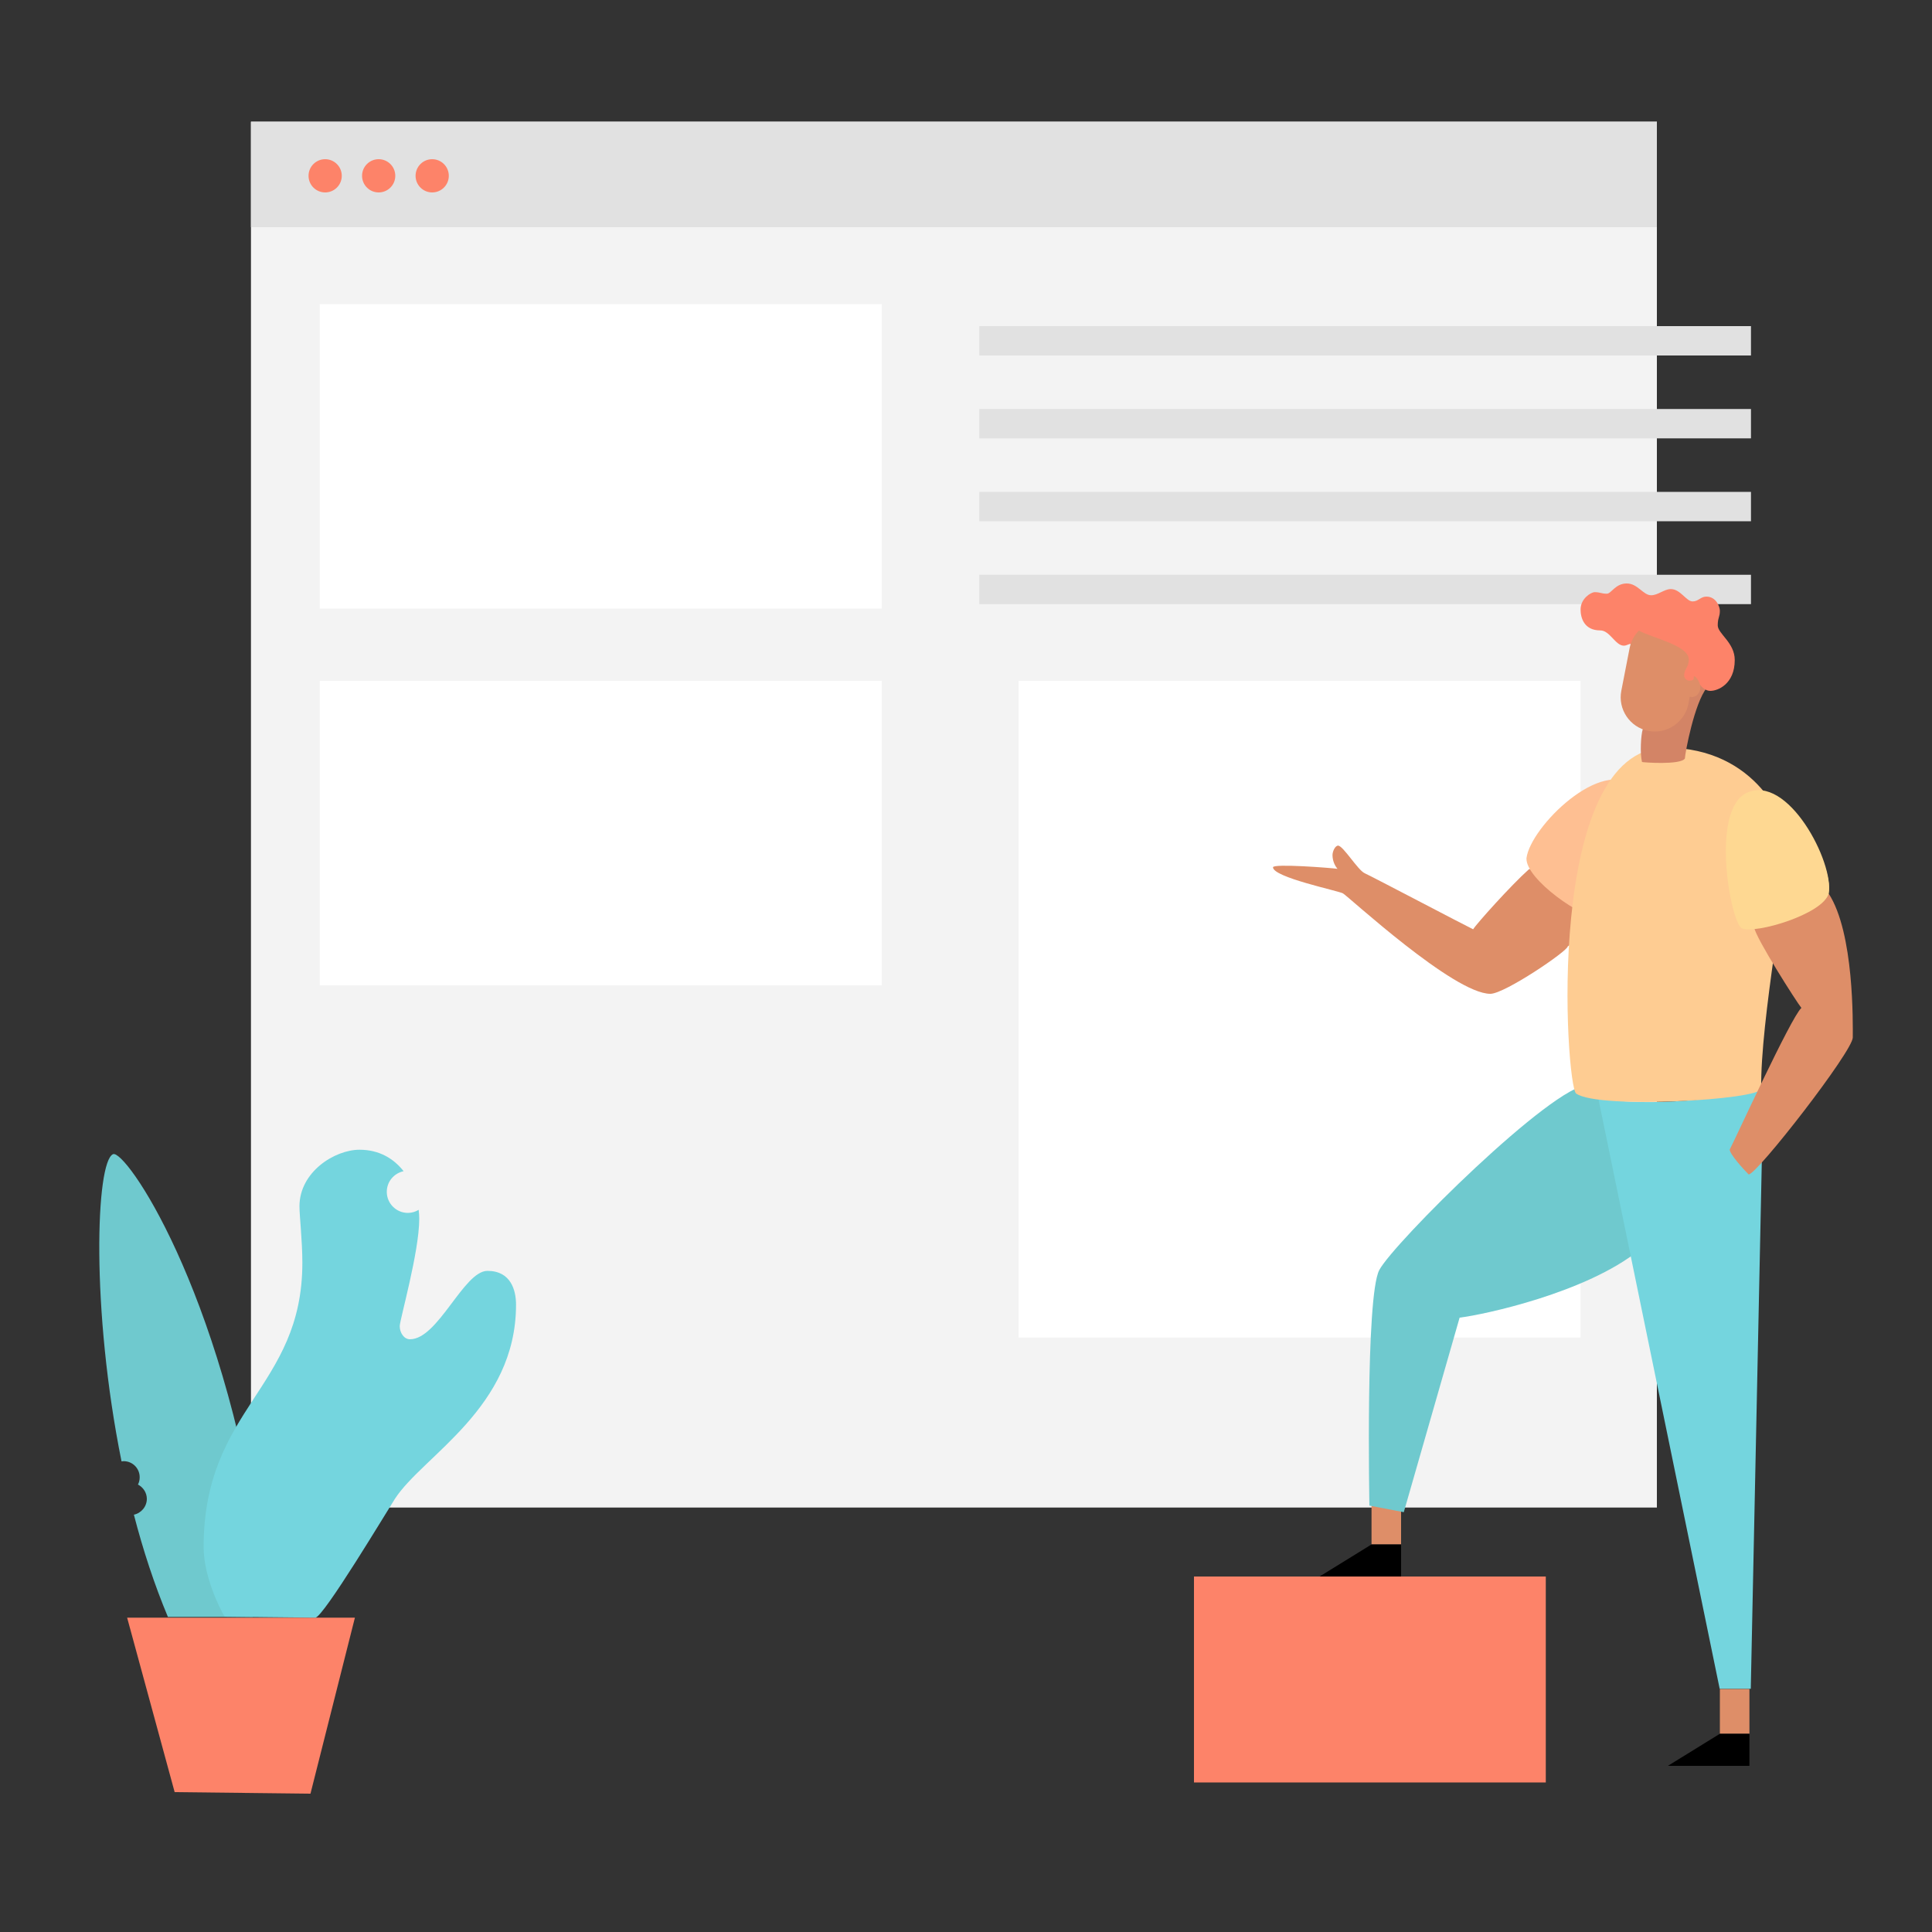 <?xml version="1.0" encoding="utf-8"?>
<!-- Generator: Adobe Illustrator 22.1.0, SVG Export Plug-In . SVG Version: 6.00 Build 0)  -->
<svg version="1.1" xmlns="http://www.w3.org/2000/svg" xmlns:xlink="http://www.w3.org/1999/xlink" x="0px" y="0px" width="250" height="250"
	 viewBox="-20 -20 1000 1000" style="enable-background:new 0 0 1000 1000;" xml:space="preserve">
<rect x="-20" y="-20" width="1000" height="1000" fill="#333333" stroke="none"/>
<style type="text/css">
	.st0{fill:#F3F3F3;}
	.st1{fill:#E1E1E1;}
	.st2{fill:#FD8369;}
	.st3{fill:#FFFFFF;}
	.st4{fill:#DE8E68;}
	.st5{fill:#6FC9CE;}
	.st6{fill:#FEBF92;}
	.st7{fill:#FED892;}
	.st8{fill:none;stroke:#000000;stroke-width:0.95;stroke-miterlimit:10;}
	.st9{fill:none;stroke:#000000;stroke-width:1.075;stroke-linecap:round;stroke-miterlimit:10;}
	.st10{fill:#74D5DE;}
	.st11{fill:#FECC92;}
	.st12{fill:#D38466;}
</style>
<g id="Background">
	<rect x="109.9" y="43" class="st0" width="727.7" height="717.3"/>
	<rect x="109.9" y="43" class="st1" width="727.7" height="54.6"/>
	<circle class="st2" cx="148.3" cy="71" r="8.6"/>
	<circle class="st2" cx="176" cy="71" r="8.6"/>
	<circle class="st2" cx="203.7" cy="71" r="8.6"/>
	<rect x="145.5" y="137.4" class="st3" width="290.9" height="157.6"/>
	<rect x="145.5" y="332.4" class="st3" width="290.9" height="157.6"/>
	<rect x="507.2" y="332.4" class="st3" width="290.9" height="339.9"/>
	<rect x="486.9" y="148.8" class="st1" width="399.4" height="15.2"/>
	<rect x="486.9" y="191.7" class="st1" width="399.4" height="15.2"/>
	<rect x="486.9" y="234.6" class="st1" width="399.4" height="15.2"/>
	<rect x="486.9" y="277.5" class="st1" width="399.4" height="15.2"/>
</g>
<g id="Foreground">
	<rect x="689.9" y="756.2" class="st4" width="15.3" height="23.2"/>
	<rect x="870.2" y="854.2" class="st4" width="15.3" height="23.2"/>
	<path class="st5" d="M802.2,541.5c-18.5,0-101.1,82.1-108.3,95.9c-7.2,13.8-5.1,121.9-5.1,121.9l17.8,3.4L735.5,662
		c12.6-1.5,65.6-12.9,93-35c27.4-22.2-2.6-71.7-2.6-71.7L802.2,541.5z"/>
	<path class="st4" d="M771.3,430c-9.1,8.1-27.3,28.4-28.8,31c-4.6-2.2-52.5-27.4-56.1-29c-3.6-1.6-11.2-14.3-13.8-14.3
		c-1.5,0-2.9,2.9-2.9,4.9c0,3.4,1.6,6,2.6,7.1c-3.4-0.5-33.4-2.8-33.4-0.8c0,5.2,33.6,12.1,36.2,13.5c2.6,1.4,57.3,52,76.3,52
		c7.4,0,40.1-22.2,40.1-24.6c3.1-2.1,7.9-5.2,7.9-5.2v-17.6l-11.4-8.3C788,438.6,773.1,428.4,771.3,430z"/>
	<path class="st6" d="M770.1,424.2c2-16.2,39.3-53,56.4-36.6c14.9,14.3-12.1,65.4-19,67.4C799.7,455.8,769.6,435.2,770.1,424.2z"/>
	<path class="st7" d="M883.9,390.5c19-8,45.6,36,42.6,52c0,7-39,22-45,18S864.9,398.5,883.9,390.5z"/>
	<path class="st8" d="M801.7,449.6"/>
	<path class="st9" d="M854.7,340.5"/>
	<path class="st10" d="M807.3,548.6l62.8,305.5h16.1l5.7-272.5c0-4.7-0.4-34.3-0.4-38.1C873.3,548.8,834.5,553,807.3,548.6z"/>
	<polygon points="870.2,877.4 885.5,877.4 885.5,894 843.3,894 	"/>
	<polygon points="689.9,779.4 705.2,779.4 705.2,796 663,796 	"/>
	<rect x="598" y="796" class="st2" width="182.1" height="106.6"/>
	<polygon class="st2" points="140.7,908.4 70.4,907.6 45.8,817.3 163.7,817.3 	"/>
	<path class="st11" d="M842.3,367c47,0,63.4,39.1,63.4,51.8c0,12.7-14.7,90.2-14.1,124.7c0.1,5.7-84.3,10.8-95.8,2.5
		C790.4,542.1,778.8,367,842.3,367z"/>
	<path class="st4" d="M926.5,442.5c13.3,20.4,12.5,67.4,12.5,74.5c0,7.1-49.6,70.9-53.9,70.9c-2.6-2.6-9.8-10.5-9.8-12.9
		c2.3-4.2,31.8-68.7,37.1-73.3c-2.4-2.9-23.5-36-24.4-41.5C906.5,457.1,924.4,449.3,926.5,442.5z"/>
	<path class="st7" d="M926.5,442.5c3-16-21.3-62.4-42.6-52c-18.5,9.1-8.4,66-2.4,70C888.7,463.6,923.7,453.1,926.5,442.5z"/>
	<path class="st12" d="M830.3,357.4c-1,3.1-1.5,12.7-0.4,17c0.1,0.2,20,1.7,22.2-1.8c0.1-2.9,4.9-28.7,11.4-36.7
		c0.6-0.9-0.7-3.4-0.7-3.4l-23.1,9.6L830.3,357.4"/>
	<path class="st2" d="M860.2,334.7c1.5,2,3.4,2.9,5.1,2.9c3.8,0,12.6-3.5,12.6-16c0-9-8.8-13.6-8.8-17.9c0-4.1,1.1-4.2,1.1-7.6
		c0-1.7-1.7-7.3-7-7.3c-3,0-4.1,2.5-7.1,2.5c-3.3,0-6.3-6.4-11.3-6.4c-3.4,0-6.6,3.2-10.2,3.2c-4.1,0-6.9-6.1-12.6-6.1
		c-5.9,0-8,5.3-10.3,5.3c-2.9,0-3.4-0.8-6.3-0.8c-1.8,0-7.3,3.2-7.3,9c0,4.1,1.7,10.8,10.2,10.8c5,0,7.8,7.9,12.2,7.9
		c1.7,0,3.2-1.4,3.6-0.7c1.7,3,5.2,11.2,5.2,11.2l15.9,8.9L860.2,334.7z"/>
	<path class="st4" d="M856.7,330.6c0,1.4-0.5,1.7-2.6,1.7c-1,0-2.4-1.3-2.4-2.7c0-3.3,2.4-4,2.4-8.3c0-7.3-19.1-11.1-25.8-14.9l0,0
		c-2.4,2.4-4.1,5.5-4.8,9l-4.3,22.1c-1.9,9.6,4.4,18.9,13.9,20.8s18.9-4.4,20.8-13.9l0.7-3.8l0,0c0.4,0.1,0.8,0.2,1.1,0.2
		c2.5,0,4.4-2.3,4.4-5.1C860.3,333.1,856.7,328.5,856.7,330.6z"/>
	<path class="st5" d="M114.8,781.9C94.5,646,44.8,574.7,38.5,577.4c-8.9,3.9-11.5,80.2,4.4,159c0.4,0,0.7-0.1,1.1-0.1
		c4.6,0,8.3,3.7,8.3,8.3c0,1.4-0.3,2.7-0.9,3.8c2.7,1.4,4.6,4.2,4.6,7.4c0,4-2.9,7.4-6.7,8.2c4.7,18.2,10.6,36.2,17.6,52.9
		c3.6,0,44,0,44,0S117.8,801.7,114.8,781.9z"/>
	<path class="st10" d="M232.3,637.8c-12.3,0-25.5,35.4-40.1,35.4c-3.2,0-5.3-3.5-5.3-6.8c0-3.2,10.1-38.4,10.1-55.5
		c0-1.5-0.1-3.1-0.3-4.7c-1.6,1-3.6,1.6-5.6,1.6c-6,0-10.9-4.9-10.9-10.9c0-5.3,3.7-9.6,8.7-10.7c-5.1-6.5-12.6-11.1-22.8-11.1
		c-12.9,0-31.1,11.5-31.1,29.3c0,5,1.5,17.7,1.5,29.2c0,65.2-51.1,75-51.1,147.2c0,15.2,8.4,31.9,10.9,36c0,0,42.8,0.5,46.9,0.5
		s37.4-55.6,41.2-61.5c14.5-22.4,62.7-47,62.7-100.5C247.1,647.8,244.4,637.8,232.3,637.8z"/>
</g>
</svg>
